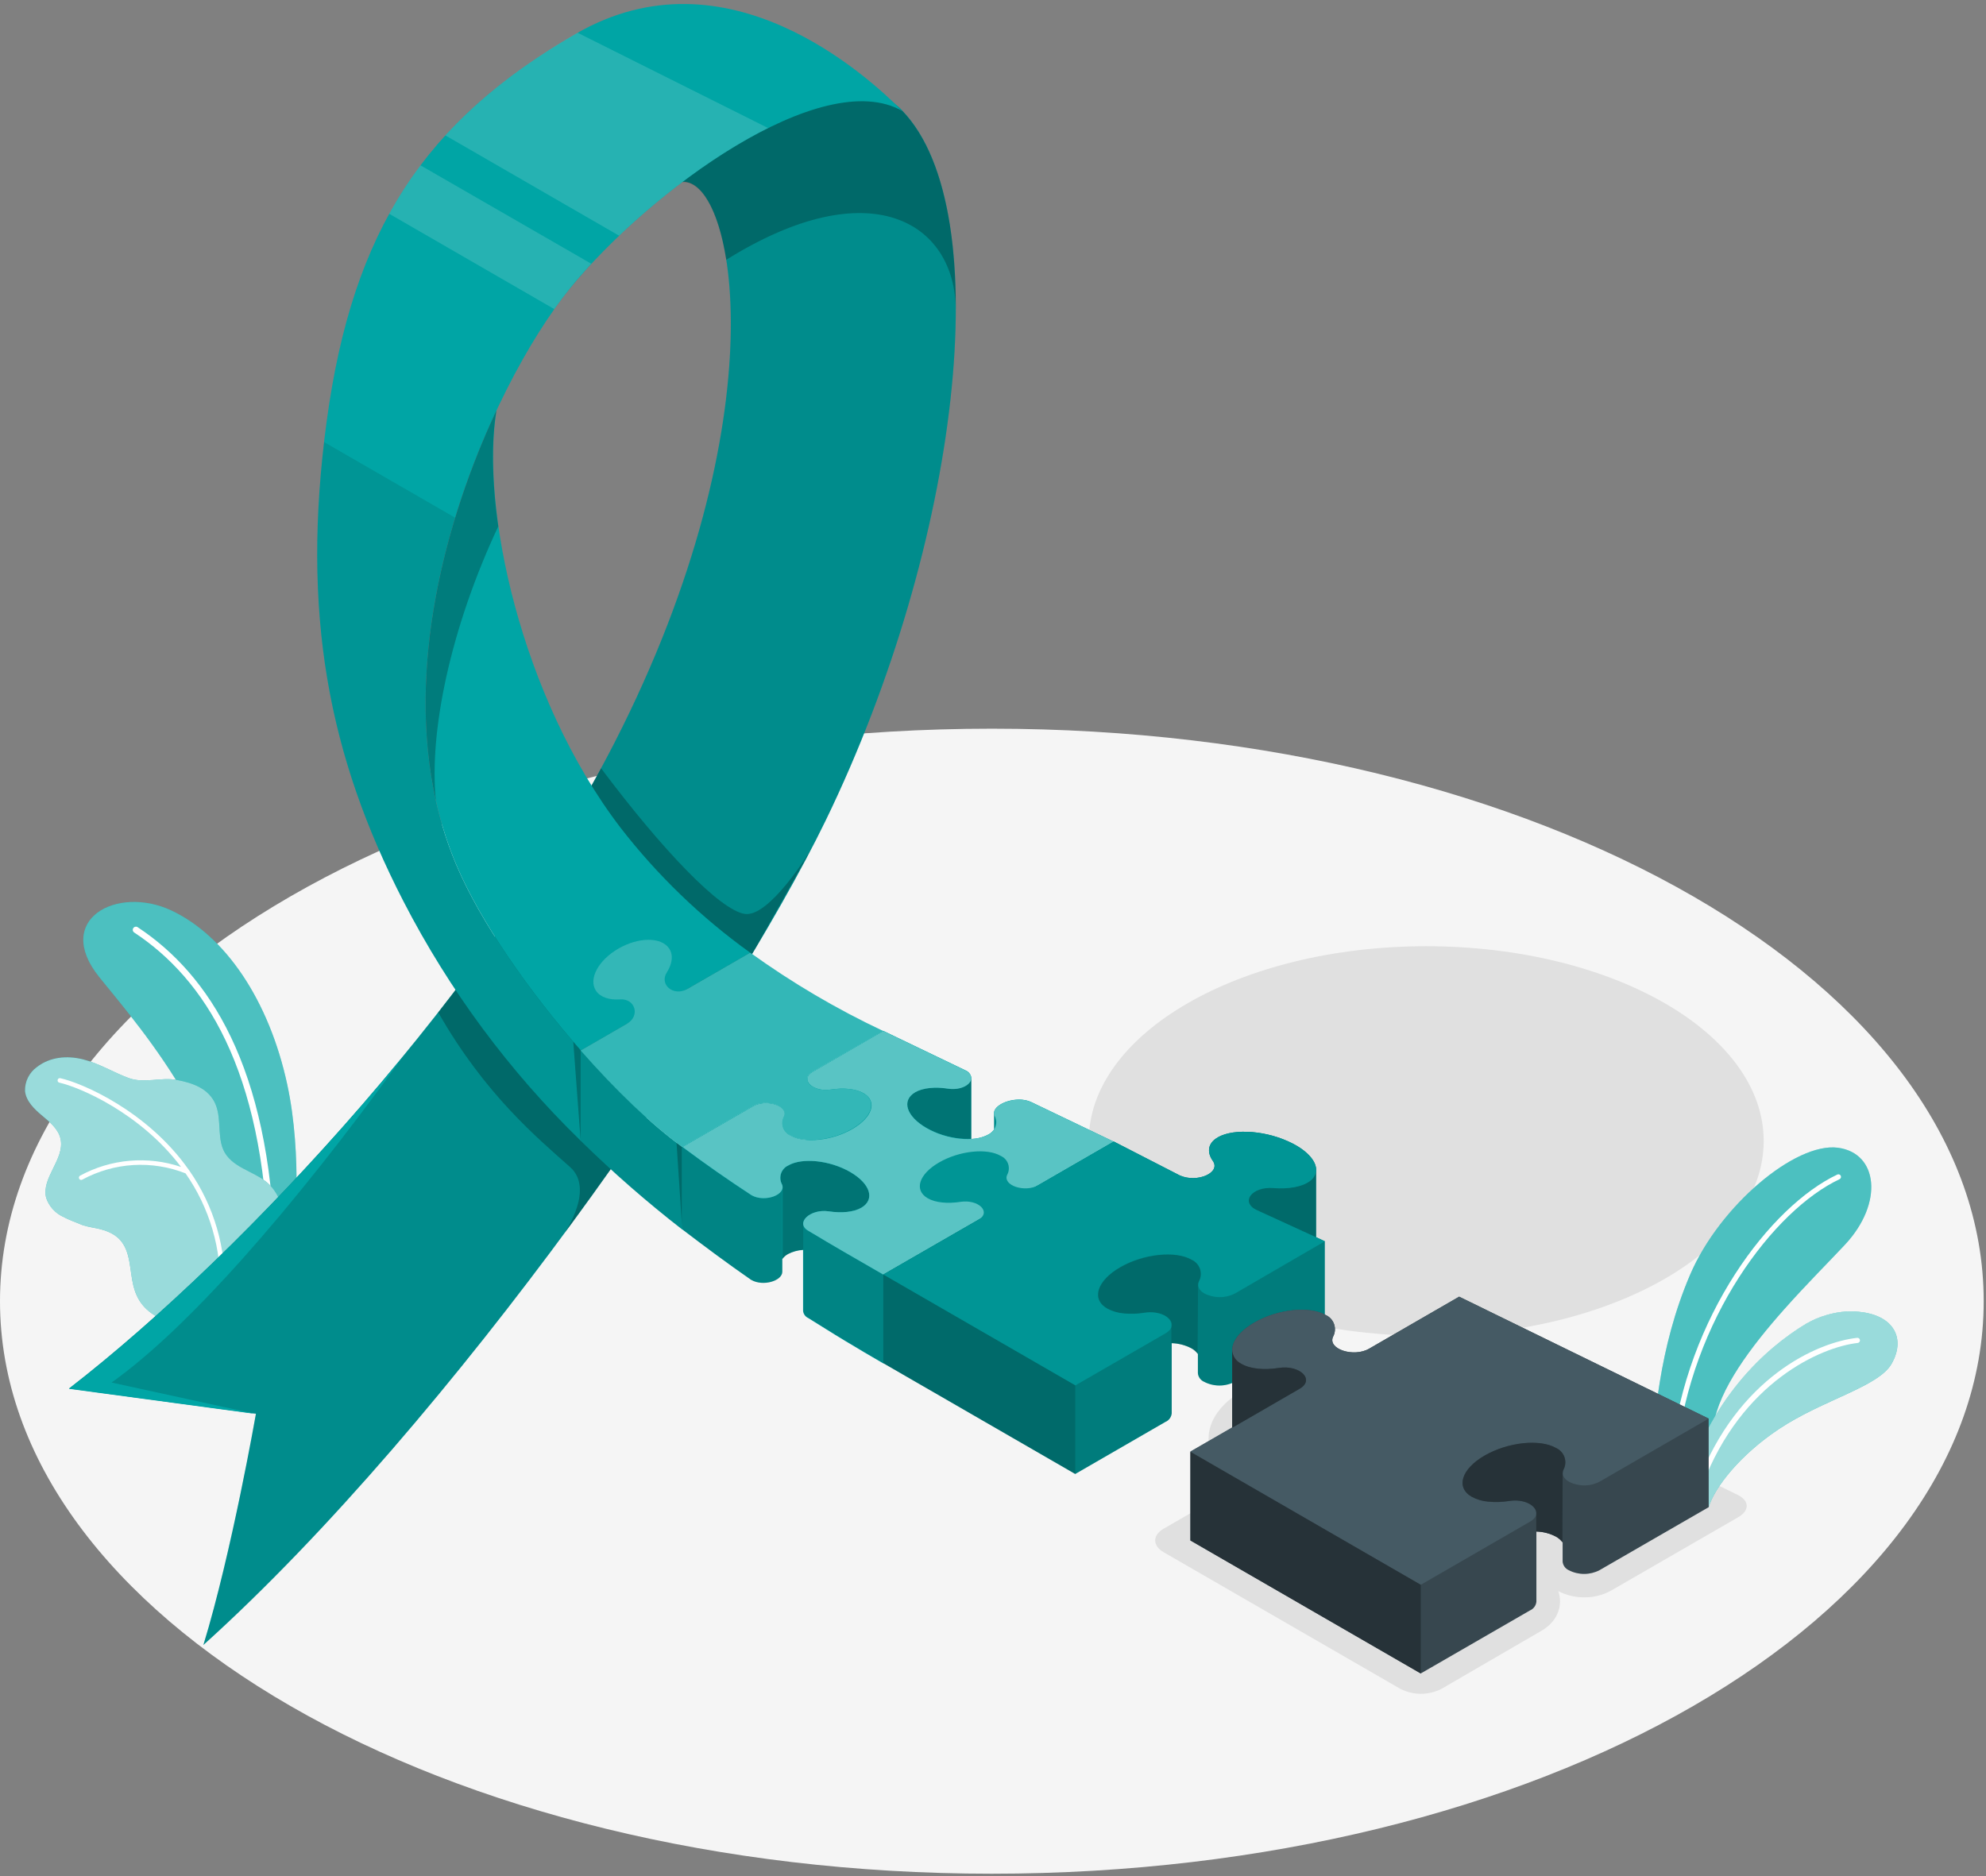<svg width="417" height="394" viewBox="0 0 417 394" fill="none" xmlns="http://www.w3.org/2000/svg">
<rect x="0" y="0" width="417" height="394" fill="#808080" stroke="none"/>
<path d="M208.257 393.501C323.275 393.501 416.515 339.67 416.515 273.266C416.515 206.862 323.275 153.031 208.257 153.031C93.24 153.031 0 206.862 0 273.266C0 339.67 93.24 393.501 208.257 393.501Z" fill="#F5F5F5"/>
<path d="M244.332 321.042L262.135 310.763C260.741 310.505 259.398 310.019 258.161 309.326C256.847 308.63 255.745 307.593 254.971 306.324C254.196 305.054 253.779 303.6 253.762 302.113C253.762 298.346 256.36 294.683 260.889 292.068C264.68 289.917 268.956 288.767 273.315 288.725C275.936 288.639 278.535 289.236 280.857 290.457C282.127 291.133 283.2 292.126 283.971 293.34C284.742 294.555 285.185 295.948 285.256 297.385L306.177 285.262L364.861 313.941C367.321 315.145 367.399 317.223 365.026 318.6L338.312 334.023C336.591 334.987 334.647 335.483 332.675 335.46C330.766 335.476 328.881 335.027 327.185 334.152C327.245 334.317 327.288 334.481 327.332 334.646C328.137 337.651 326.726 340.708 323.729 342.439L302.644 354.692C301.312 355.365 299.841 355.716 298.349 355.716C296.857 355.716 295.386 355.365 294.054 354.692L244.366 326.004C241.959 324.636 241.959 322.41 244.332 321.042Z" fill="#E0E0E0"/>
<path d="M299.465 280.532C338.6 280.532 370.324 262.218 370.324 239.626C370.324 217.033 338.6 198.719 299.465 198.719C260.33 198.719 228.605 217.033 228.605 239.626C228.605 262.218 260.33 280.532 299.465 280.532Z" fill="#E0E0E0"/>
<path d="M61.351 264.087L50.908 270.148C50.31 239.512 30.429 217.067 20.843 205.203C11.092 193.08 24.575 185.884 35.927 191.184C47.28 196.483 56.502 210.087 60.312 227.752C63.559 242.82 61.914 259.558 61.351 264.087Z" fill="#00A5A5"/>
<path opacity="0.3" d="M61.351 264.087L50.908 270.148C50.31 239.512 30.429 217.067 20.843 205.203C11.092 193.08 24.575 185.884 35.927 191.184C47.28 196.483 56.502 210.087 60.312 227.752C63.559 242.82 61.914 259.558 61.351 264.087Z" fill="white"/>
<path d="M56.919 263.151H57.057C57.235 263.144 57.403 263.068 57.524 262.938C57.646 262.808 57.711 262.636 57.707 262.458C56.642 223.889 43.791 204.57 28.949 194.751C28.877 194.695 28.793 194.655 28.705 194.633C28.616 194.611 28.524 194.607 28.434 194.622C28.344 194.637 28.258 194.671 28.181 194.721C28.104 194.77 28.039 194.835 27.988 194.911C27.938 194.987 27.903 195.073 27.887 195.163C27.871 195.253 27.874 195.345 27.895 195.434C27.916 195.523 27.955 195.606 28.01 195.679C28.064 195.753 28.134 195.814 28.213 195.859C42.856 205.549 55.325 224.435 56.373 262.536C56.381 262.685 56.439 262.827 56.538 262.939C56.637 263.051 56.772 263.126 56.919 263.151Z" fill="white"/>
<path d="M5.257 229.145C5.483 231.275 7.197 232.912 8.842 234.289C10.488 235.666 12.306 237.155 12.73 239.251C13.596 243.485 8.617 247.391 9.7 251.582C9.992 252.445 10.456 253.241 11.065 253.92C11.674 254.599 12.414 255.146 13.241 255.53C14.566 256.249 16.004 256.717 17.389 257.306C18.075 257.513 18.771 257.68 19.476 257.808C21.537 258.163 23.693 258.76 25.174 260.354C27.486 262.865 27.192 266.727 28.014 270.035C29.001 274.009 31.357 276.339 36.76 278.227L55.265 267.74C59.881 263.038 61.5 255.002 57.257 249.555C54.711 246.273 49.931 245.858 47.532 242.585C45.367 239.64 46.666 235.389 45.29 231.994C43.913 228.6 40.449 227.422 37.133 226.799C33.816 226.175 30.283 227.595 27.044 226.409C23.806 225.223 20.792 223.318 17.433 222.478C14.073 221.638 10.505 221.949 7.743 224.097C6.945 224.668 6.3 225.428 5.866 226.309C5.433 227.19 5.224 228.164 5.257 229.145Z" fill="#00A5A5"/>
<path opacity="0.6" d="M5.257 229.145C5.483 231.275 7.197 232.912 8.842 234.289C10.488 235.666 12.306 237.155 12.73 239.251C13.596 243.485 8.617 247.391 9.7 251.582C9.992 252.445 10.456 253.241 11.065 253.92C11.674 254.599 12.414 255.146 13.241 255.53C14.566 256.249 16.004 256.717 17.389 257.306C18.075 257.513 18.771 257.68 19.476 257.808C21.537 258.163 23.693 258.76 25.174 260.354C27.486 262.865 27.192 266.727 28.014 270.035C29.001 274.009 31.357 276.339 36.76 278.227L55.265 267.74C59.881 263.038 61.5 255.002 57.257 249.555C54.711 246.273 49.931 245.858 47.532 242.585C45.367 239.64 46.666 235.389 45.29 231.994C43.913 228.6 40.449 227.422 37.133 226.799C33.816 226.175 30.283 227.595 27.044 226.409C23.806 225.223 20.792 223.318 17.433 222.478C14.073 221.638 10.505 221.949 7.743 224.097C6.945 224.668 6.3 225.428 5.866 226.309C5.433 227.19 5.224 228.164 5.257 229.145Z" fill="white"/>
<path d="M39.758 245.839C39.722 245.764 39.672 245.697 39.611 245.64C30.951 233.318 17.278 227.456 12.671 226.434C12.61 226.42 12.546 226.418 12.484 226.429C12.422 226.44 12.363 226.462 12.31 226.496C12.257 226.53 12.211 226.574 12.175 226.626C12.139 226.678 12.113 226.736 12.1 226.798C12.086 226.859 12.084 226.923 12.095 226.985C12.106 227.047 12.129 227.106 12.162 227.159C12.196 227.212 12.24 227.258 12.292 227.294C12.344 227.33 12.402 227.356 12.463 227.369C16.793 228.348 29.488 233.76 38.009 245.069C34.536 243.898 30.859 243.457 27.208 243.775C23.557 244.092 20.012 245.161 16.793 246.913C16.739 246.947 16.692 246.991 16.655 247.043C16.619 247.095 16.593 247.153 16.579 247.215C16.565 247.278 16.564 247.342 16.576 247.405C16.587 247.467 16.611 247.527 16.646 247.58C16.687 247.646 16.745 247.701 16.813 247.739C16.881 247.777 16.958 247.796 17.036 247.796C17.134 247.804 17.233 247.777 17.313 247.718C20.608 245.937 24.254 244.897 27.993 244.673C31.733 244.449 35.476 245.045 38.961 246.42C44.039 253.69 46.583 262.429 46.2 271.289C46.195 271.41 46.236 271.528 46.315 271.62C46.394 271.712 46.505 271.77 46.625 271.783H46.668C46.795 271.785 46.918 271.737 47.01 271.65C47.103 271.563 47.157 271.442 47.162 271.315C47.559 262.241 44.957 253.288 39.758 245.839Z" fill="white"/>
<path d="M387.395 261.388C384.122 264.895 379.342 269.658 374.657 274.931C367.652 282.811 360.871 291.826 359.78 299.411L359.564 300.156L356.291 311.413L355.693 314.764L346.609 309.499C347.259 298.459 348.255 283.149 354.896 267.649C361.027 253.352 376.917 239.844 385.931 241.039C394.331 242.164 395.552 252.642 387.395 261.388Z" fill="#00A5A5"/>
<path opacity="0.3" d="M387.395 261.388C384.122 264.895 379.342 269.658 374.657 274.931C367.652 282.811 360.871 291.826 359.78 299.411L359.564 300.156L356.291 311.413L355.693 314.764L346.609 309.499C347.259 298.459 348.255 283.149 354.896 267.649C361.027 253.352 376.917 239.844 385.931 241.039C394.331 242.164 395.552 252.642 387.395 261.388Z" fill="white"/>
<path d="M351.564 305.812C351.679 305.789 351.785 305.731 351.865 305.646C351.946 305.56 351.998 305.452 352.014 305.335C355.105 276.898 372.502 254.124 386.244 247.647C386.309 247.617 386.366 247.574 386.414 247.522C386.462 247.469 386.499 247.408 386.523 247.341C386.547 247.275 386.558 247.204 386.555 247.133C386.551 247.062 386.534 246.992 386.504 246.928C386.474 246.864 386.432 246.806 386.379 246.758C386.327 246.711 386.265 246.674 386.199 246.649C386.132 246.625 386.061 246.615 385.99 246.618C385.919 246.621 385.85 246.638 385.785 246.668C371.818 253.249 354.066 276.396 350.932 305.214C350.923 305.285 350.929 305.356 350.948 305.425C350.968 305.493 351 305.557 351.045 305.612C351.089 305.668 351.144 305.714 351.206 305.749C351.269 305.783 351.337 305.804 351.408 305.812H351.564Z" fill="white"/>
<path d="M397.179 286.398C394.426 291.248 382.831 293.932 373.591 300.063C365.252 305.605 360.031 312.394 358.766 316.516L355.857 314.844L353.346 313.389C358.766 293.949 370.604 283.177 379.324 277.947C381.897 276.488 384.764 275.624 387.715 275.418C397.136 275.115 400.496 280.605 397.179 286.398Z" fill="#00A5A5"/>
<path opacity="0.6" d="M397.18 286.395C394.427 291.244 382.832 293.928 373.592 300.059C365.253 305.601 360.04 312.39 358.767 316.512L355.849 314.832L353.338 313.377C358.759 293.937 370.596 283.165 379.316 277.934C381.889 276.476 384.756 275.612 387.707 275.406C397.137 275.111 400.497 280.601 397.18 286.395Z" fill="white"/>
<path d="M357.025 312.136C357.13 312.132 357.231 312.097 357.316 312.035C357.401 311.973 357.466 311.888 357.502 311.789C365.667 290.219 382.363 282.893 390.061 282.036C390.203 282.018 390.332 281.946 390.421 281.834C390.51 281.722 390.552 281.58 390.537 281.438C390.531 281.367 390.51 281.298 390.476 281.235C390.442 281.172 390.396 281.117 390.34 281.072C390.284 281.028 390.22 280.995 390.151 280.976C390.082 280.957 390.01 280.952 389.94 280.962C381.436 281.906 364.827 289.387 356.488 311.399C356.438 311.534 356.442 311.683 356.5 311.814C356.559 311.946 356.666 312.049 356.8 312.101C356.872 312.129 356.949 312.141 357.025 312.136Z" fill="white"/>
<path d="M173.383 172.277C152.921 214.448 95.042 298.253 42.705 345.464C48.654 326.007 53.737 296.903 53.737 296.903L14.484 291.612C52.17 262.438 103.122 206.646 129.048 155.937C163.945 87.667 154.376 37.356 143.249 38.17C146.245 21.57 181.437 13.924 189.499 23.276C209.649 44.292 201.596 114.095 173.383 172.277Z" fill="#00A5A5"/>
<path opacity="0.15" d="M173.383 172.277C152.921 214.448 95.042 298.253 42.705 345.464C48.654 326.007 53.737 296.903 53.737 296.903L14.484 291.612C52.17 262.438 103.122 206.646 129.048 155.937C163.945 87.667 154.376 37.356 143.249 38.17C146.245 21.57 181.437 13.924 189.499 23.276C209.649 44.292 201.596 114.095 173.383 172.277Z" fill="black"/>
<path opacity="0.25" d="M156.367 191.932C151.094 191.126 138.858 178.241 126.215 161.355C116.984 178.406 105.104 195.889 92.019 212.627C101.9 229.946 112.897 239.03 119.729 245.126C124.778 249.638 118.864 258.453 118.474 259.059C134.061 237.939 147.976 217.018 158.705 199.032L170.162 178.579C169.902 179.064 161.502 192.728 156.367 191.932Z" fill="black"/>
<path opacity="0.25" d="M143.248 38.247C147.119 37.953 150.799 43.859 152.488 54.562C182.7 35.693 200.538 46.716 200.686 64.996C200.729 46.283 197.144 31.294 189.498 23.345C181.418 14.044 146.244 21.691 143.248 38.247Z" fill="black"/>
<path d="M84.615 221.879C61.642 249.866 35.915 275.073 14.475 291.665L53.727 296.955L23.42 290.348C39.119 279.212 60.975 254.629 84.615 221.879Z" fill="#00A5A5"/>
<path d="M120.985 7.057C89.317 25.346 74.042 48.128 68.587 88.507C63.132 128.885 69.037 158.812 84.711 189.284C94.328 207.948 106.902 224.932 121.946 239.578V220.597C111.191 208.352 100.904 193.709 95.786 181.578C77.264 137.649 103.042 81.034 119.668 60.58C136.294 40.127 172.62 13.595 189.523 23.345C182.024 15.872 152.643 -11.214 120.985 7.057Z" fill="#00A5A5"/>
<path opacity="0.1" d="M95.561 108.725L68.051 92.844C63.591 131.04 69.609 159.91 84.711 189.283C94.328 207.947 106.902 224.931 121.946 239.576V220.595C111.191 208.351 100.904 193.708 95.787 181.576C86.001 158.43 88.539 131.768 95.561 108.725Z" fill="black"/>
<path opacity="0.15" d="M161.268 26.886L121.279 6.883L120.985 7.039C109.918 13.447 100.887 20.391 93.518 28.436L129.991 49.495C139.161 40.741 150.479 32.255 161.268 26.886Z" fill="white"/>
<path opacity="0.15" d="M88.296 34.727C85.867 37.956 83.674 41.357 81.732 44.901L116.37 64.904C117.487 63.328 118.578 61.882 119.634 60.575C121.003 58.843 122.518 57.163 124.129 55.379L88.296 34.727Z" fill="white"/>
<path d="M130.327 173.873C109.215 146.267 100.885 106.33 104.262 86.18C91.853 112.686 82.614 150.337 95.793 181.58C100.911 193.703 111.198 208.354 121.953 220.599L157.517 200.076C147.239 192.696 138.081 183.871 130.327 173.873Z" fill="#00A5A5"/>
<path opacity="0.25" d="M104.619 110.547C103.268 101.1 103.147 92.622 104.238 86.18C93.552 108.997 85.24 140.076 91.535 168.218C90.019 153.723 94.618 131.84 104.619 110.547Z" fill="black"/>
<path opacity="0.25" d="M121.921 239.586V220.596L120.371 218.812L121.921 239.586Z" fill="black"/>
<path d="M185.444 233.842L182.942 235.28C182.942 235.28 182.942 248.476 182.942 249.464C182.942 251.066 181.539 252.927 178.915 254.434C174.681 256.885 168.853 257.499 165.926 255.811C165.571 255.65 165.252 255.418 164.991 255.128C164.73 254.839 164.531 254.498 164.407 254.128C164.284 253.758 164.238 253.367 164.273 252.978C164.308 252.59 164.422 252.213 164.61 251.871C165.346 250.269 163.129 248.996 160.765 248.996C159.813 248.987 158.875 249.22 158.037 249.671L143.256 258.21C135.793 252.414 128.672 246.192 121.928 239.575V220.593C129.323 229.019 136.96 236.31 143.256 240.856L158.037 232.318C158.873 231.862 159.813 231.63 160.765 231.643C163.129 231.643 165.346 232.916 164.61 234.509C164.422 234.851 164.308 235.228 164.273 235.617C164.238 236.005 164.284 236.396 164.407 236.766C164.531 237.136 164.73 237.477 164.991 237.766C165.252 238.056 165.571 238.288 165.926 238.449C168.861 240.181 174.689 239.531 178.915 237.081C183.141 234.63 184.223 231.279 181.288 229.582C179.686 228.647 177.088 228.404 174.49 228.82C170.619 229.409 167.857 226.664 170.697 225.027L185.444 216.523V233.842Z" fill="#00A5A5"/>
<path opacity="0.15" d="M121.918 220.594V239.584C128.662 246.201 135.784 252.423 143.246 258.219V240.9C136.951 236.31 129.313 229.019 121.918 220.594Z" fill="black"/>
<path opacity="0.25" d="M143.246 240.857V258.219L142.051 239.965L143.246 240.857Z" fill="black"/>
<path d="M233.84 239.756L216.522 231.443C213.56 230.023 208.728 231.72 208.728 233.738C208.728 233.92 208.728 237.201 208.728 237.201C208.417 237.638 208.012 237.999 207.542 238.258C206.431 238.839 205.202 239.159 203.948 239.193V226.377C203.91 226.036 203.782 225.71 203.577 225.435C203.371 225.159 203.096 224.943 202.779 224.81L185.46 216.488L170.575 225.087C170.558 225.081 170.54 225.081 170.523 225.087C170.239 225.224 169.995 225.433 169.816 225.692C169.637 225.952 169.529 226.254 169.501 226.568V239.384C168.253 239.351 167.029 239.031 165.925 238.448C165.463 238.197 165.062 237.848 164.747 237.427V233.894C164.747 232.015 160.669 230.854 158.088 232.292L143.246 240.856V258.174C148.026 261.82 152.841 265.405 157.577 268.687L157.751 268.799C160.279 270.228 164.262 268.964 164.254 267.068V264.409C164.57 263.982 164.975 263.628 165.44 263.37C166.426 262.858 167.509 262.563 168.618 262.504C168.618 262.504 168.618 273.813 168.618 275.294C168.648 275.617 168.764 275.927 168.952 276.192C169.141 276.456 169.396 276.666 169.692 276.801C172.29 278.394 174.809 280.022 177.243 281.477C180.1 283.209 182.854 284.828 185.443 286.326L233.814 258.408L233.84 239.756Z" fill="#00A5A5"/>
<path opacity="0.15" d="M208.833 234.289C208.75 234.115 208.706 233.926 208.703 233.734V237.198C208.99 236.772 209.154 236.275 209.177 235.762C209.2 235.248 209.081 234.739 208.833 234.289Z" fill="black"/>
<path opacity="0.3" d="M194.518 236.868C197.381 238.493 200.64 239.291 203.931 239.172V226.391C203.931 227.75 201.74 229.032 198.969 228.59C196.371 228.183 193.773 228.417 192.154 229.361C189.21 231.058 190.266 234.418 194.518 236.868Z" fill="black"/>
<path opacity="0.15" d="M178.921 237.083C183.173 234.633 184.22 231.281 181.285 229.584C179.683 228.649 177.085 228.407 174.487 228.822C171.889 229.238 169.525 227.956 169.525 226.605V239.387C172.811 239.51 176.065 238.712 178.921 237.083Z" fill="black"/>
<path d="M164.746 233.887C164.741 234.102 164.691 234.315 164.599 234.51C164.351 234.961 164.233 235.472 164.259 235.986C164.285 236.5 164.454 236.996 164.746 237.42V233.887Z" fill="#00A5A5"/>
<path opacity="0.2" d="M185.478 267.675C182.88 266.177 180.126 264.601 177.269 262.938C174.815 261.507 172.298 260.02 169.718 258.479C169.447 258.357 169.21 258.171 169.028 257.937C168.845 257.703 168.722 257.429 168.67 257.137V262.471C168.67 262.471 168.67 273.771 168.67 275.261C168.7 275.584 168.816 275.894 169.004 276.158C169.193 276.423 169.448 276.633 169.744 276.767C172.341 278.361 174.861 279.989 177.295 281.444C180.152 283.175 182.897 284.786 185.504 286.284L185.478 267.675Z" fill="black"/>
<path opacity="0.2" d="M164.262 249.569C163.933 251.301 160.183 252.375 157.776 251.015L157.611 250.903C152.866 247.794 148.086 244.46 143.271 240.875V258.194C148.043 261.839 152.866 265.424 157.611 268.706L157.776 268.819C160.304 270.256 164.279 269.001 164.279 267.087V264.351L164.262 249.569Z" fill="black"/>
<path opacity="0.3" d="M180.846 253.632C179.192 254.575 176.663 254.809 174.005 254.402C171.061 253.943 168.472 255.597 168.671 257.139V262.473C167.565 262.534 166.485 262.83 165.502 263.339C165.033 263.594 164.627 263.953 164.315 264.386V249.57C164.333 249.441 164.333 249.31 164.315 249.181C164.32 249.173 164.322 249.164 164.322 249.155C164.322 249.146 164.32 249.137 164.315 249.129C164.299 248.987 164.258 248.849 164.194 248.722C164.01 248.377 163.899 247.998 163.867 247.608C163.835 247.219 163.884 246.827 164.009 246.457C164.135 246.086 164.336 245.746 164.598 245.456C164.861 245.167 165.18 244.934 165.536 244.773C168.463 243.041 174.282 243.699 178.525 246.141C182.768 248.583 183.773 251.934 180.846 253.632Z" fill="black"/>
<path d="M233.839 239.756L185.468 267.674C182.87 266.176 180.125 264.6 177.268 262.938C174.814 261.517 172.297 260.028 169.717 258.469C166.885 256.833 170.132 253.802 174.046 254.399C176.696 254.798 179.242 254.581 180.87 253.629C183.806 251.897 182.74 248.572 178.497 246.121C174.254 243.67 168.435 243.064 165.508 244.753C165.154 244.916 164.836 245.15 164.575 245.44C164.314 245.73 164.115 246.07 163.991 246.44C163.866 246.81 163.818 247.201 163.849 247.59C163.881 247.979 163.992 248.357 164.175 248.702C165.197 250.884 160.616 252.59 157.819 251.014L157.646 250.901C152.909 247.801 148.12 244.467 143.314 240.874L158.157 232.309C161.006 230.716 165.699 232.309 164.668 234.526C164.481 234.869 164.367 235.246 164.333 235.635C164.299 236.024 164.345 236.416 164.47 236.786C164.594 237.156 164.794 237.496 165.056 237.785C165.318 238.074 165.637 238.306 165.993 238.466C168.929 240.198 174.748 239.557 178.982 237.107C183.217 234.656 184.282 231.296 181.346 229.599C179.684 228.647 177.086 228.404 174.488 228.82C170.687 229.409 167.959 226.759 170.548 225.122C170.565 225.116 170.583 225.116 170.6 225.122L185.46 216.523L202.778 224.845C205.61 226.482 202.865 229.227 198.985 228.629C196.388 228.222 193.79 228.447 192.162 229.391C189.226 231.123 190.291 234.448 194.535 236.899C198.778 239.349 204.597 239.964 207.524 238.267C207.878 238.105 208.195 237.872 208.456 237.583C208.716 237.293 208.915 236.953 209.038 236.583C209.162 236.214 209.208 235.823 209.174 235.435C209.139 235.046 209.026 234.669 208.84 234.327C207.801 232.093 213.299 229.919 216.538 231.469L233.839 239.756Z" fill="#00A5A5"/>
<path opacity="0.35" d="M233.839 239.756L185.468 267.674C182.87 266.176 180.125 264.6 177.268 262.938C174.814 261.517 172.297 260.028 169.717 258.469C166.885 256.833 170.132 253.802 174.046 254.399C176.696 254.798 179.242 254.581 180.87 253.629C183.806 251.897 182.74 248.572 178.497 246.121C174.254 243.67 168.435 243.064 165.508 244.753C165.154 244.916 164.836 245.15 164.575 245.44C164.314 245.73 164.115 246.07 163.991 246.44C163.866 246.81 163.818 247.201 163.849 247.59C163.881 247.979 163.992 248.357 164.175 248.702C165.197 250.884 160.616 252.59 157.819 251.014L157.646 250.901C152.909 247.801 148.12 244.467 143.314 240.874L158.157 232.309C161.006 230.716 165.699 232.309 164.668 234.526C164.481 234.869 164.367 235.246 164.333 235.635C164.299 236.024 164.345 236.416 164.47 236.786C164.594 237.156 164.794 237.496 165.056 237.785C165.318 238.074 165.637 238.306 165.993 238.466C168.929 240.198 174.748 239.557 178.982 237.107C183.217 234.656 184.282 231.296 181.346 229.599C179.684 228.647 177.086 228.404 174.488 228.82C170.687 229.409 167.959 226.759 170.548 225.122C170.565 225.116 170.583 225.116 170.6 225.122L185.46 216.523L202.778 224.845C205.61 226.482 202.865 229.227 198.985 228.629C196.388 228.222 193.79 228.447 192.162 229.391C189.226 231.123 190.291 234.448 194.535 236.899C198.778 239.349 204.597 239.964 207.524 238.267C207.878 238.105 208.195 237.872 208.456 237.583C208.716 237.293 208.915 236.953 209.038 236.583C209.162 236.214 209.208 235.823 209.174 235.435C209.139 235.046 209.026 234.669 208.84 234.327C207.801 232.093 213.299 229.919 216.538 231.469L233.839 239.756Z" fill="white"/>
<path d="M181.286 229.583C179.65 228.63 177.121 228.405 174.463 228.812C170.584 229.41 167.839 226.665 170.67 225.028L185.443 216.524C175.649 211.91 166.3 206.402 157.517 200.072L144.285 207.709C141.445 209.346 138.353 206.791 140.025 204.194C141.159 202.41 141.419 200.574 140.51 199.206C138.873 196.755 134.11 196.764 129.867 199.206C125.624 201.648 123.503 205.622 125.139 208.073C126.048 209.432 127.928 210.039 130.153 209.883C133.392 209.649 134.483 213.347 131.66 214.983L121.918 220.612C129.313 229.037 136.951 236.328 143.246 240.875L158.036 232.319C160.868 230.674 165.63 232.267 164.591 234.501C164.407 234.844 164.295 235.222 164.262 235.61C164.229 235.998 164.276 236.389 164.4 236.758C164.524 237.128 164.723 237.467 164.984 237.757C165.244 238.046 165.562 238.279 165.916 238.441C168.852 240.173 174.679 239.524 178.905 237.073C183.131 234.623 184.222 231.245 181.286 229.583Z" fill="#00A5A5"/>
<path opacity="0.2" d="M181.286 229.583C179.65 228.63 177.121 228.405 174.463 228.812C170.584 229.41 167.839 226.665 170.67 225.028L185.443 216.524C175.649 211.91 166.3 206.402 157.517 200.072L144.285 207.709C141.445 209.346 138.353 206.791 140.025 204.194C141.159 202.41 141.419 200.574 140.51 199.206C138.873 196.755 134.11 196.764 129.867 199.206C125.624 201.648 123.503 205.622 125.139 208.073C126.048 209.432 127.928 210.039 130.153 209.883C133.392 209.649 134.483 213.347 131.66 214.983L121.918 220.612C129.313 229.037 136.951 236.328 143.246 240.875L158.036 232.319C160.868 230.674 165.63 232.267 164.591 234.501C164.407 234.844 164.295 235.222 164.262 235.61C164.229 235.998 164.276 236.389 164.4 236.758C164.524 237.128 164.723 237.467 164.984 237.757C165.244 238.046 165.562 238.279 165.916 238.441C168.852 240.173 174.679 239.524 178.905 237.073C183.131 234.623 184.222 231.245 181.286 229.583Z" fill="white"/>
<path d="M276.349 245.669C276.349 243.686 274.201 241.34 270.426 239.677C264.962 237.218 258.147 237.001 255.203 239.184C253.566 240.405 253.471 242.11 254.666 243.808C256.397 246.276 251.392 248.475 247.738 246.864L233.883 239.746L218.037 248.899L193.063 263.283L185.469 267.664V286.282L225.769 309.549L244.673 298.63C245.043 298.478 245.365 298.227 245.604 297.905C245.842 297.583 245.987 297.202 246.024 296.803C246.024 295.236 246.024 282.082 246.024 282.082C247.467 282.119 248.883 282.487 250.163 283.156C250.696 283.448 251.16 283.853 251.522 284.342V288.395C251.56 288.782 251.7 289.152 251.929 289.467C252.157 289.782 252.465 290.031 252.821 290.187C253.816 290.705 254.921 290.975 256.042 290.975C257.164 290.975 258.269 290.705 259.264 290.187L278.167 279.268V260.685L276.349 259.819V245.669Z" fill="#00A5A5"/>
<path opacity="0.25" d="M276.349 245.669C276.349 243.686 274.201 241.34 270.426 239.677C264.962 237.218 258.147 237.001 255.203 239.184C253.566 240.405 253.471 242.11 254.666 243.808C256.397 246.276 251.392 248.475 247.738 246.864L233.883 239.746L218.037 248.899L193.063 263.283L185.469 267.664V286.282L225.769 309.549L244.673 298.63C245.043 298.478 245.365 298.227 245.604 297.905C245.842 297.583 245.987 297.202 246.024 296.803C246.024 295.236 246.024 282.082 246.024 282.082C247.467 282.119 248.883 282.487 250.163 283.156C250.696 283.448 251.16 283.853 251.522 284.342V288.395C251.56 288.782 251.7 289.152 251.929 289.467C252.157 289.782 252.465 290.031 252.821 290.187C253.816 290.705 254.921 290.975 256.042 290.975C257.164 290.975 258.269 290.705 259.264 290.187L278.167 279.268V260.685L276.349 259.819V245.669Z" fill="black"/>
<path d="M270.425 239.677C264.961 237.218 258.146 237.001 255.202 239.184C253.565 240.405 253.47 242.11 254.665 243.808C256.397 246.276 251.392 248.475 247.738 246.864L233.883 239.746L218.036 248.899C215.204 250.536 210.442 248.951 211.481 246.709C211.667 246.366 211.78 245.988 211.813 245.6C211.847 245.211 211.8 244.82 211.676 244.45C211.551 244.081 211.352 243.741 211.091 243.451C210.829 243.162 210.511 242.93 210.156 242.769C207.22 241.037 201.401 241.686 197.167 244.137C192.933 246.587 191.859 249.947 194.794 251.644C196.431 252.588 198.968 252.813 201.618 252.406C205.497 251.809 208.242 254.563 205.411 256.199L185.494 267.673L225.795 290.941L244.698 280.03C247.971 278.133 244.802 274.964 240.325 275.7C238.879 275.932 237.41 275.982 235.952 275.847C234.74 275.742 233.561 275.391 232.488 274.817C229.103 272.86 230.324 268.98 235.225 266.157C240.126 263.335 246.837 262.624 250.223 264.573C250.634 264.758 251.002 265.027 251.304 265.362C251.607 265.696 251.837 266.09 251.98 266.517C252.123 266.945 252.176 267.398 252.136 267.847C252.096 268.296 251.963 268.732 251.747 269.128C251.288 270.132 251.842 271.024 252.881 271.63C253.877 272.146 254.981 272.415 256.102 272.415C257.224 272.415 258.328 272.146 259.324 271.63L278.167 260.685L263.931 254.138C260.354 252.484 262.813 249.151 267.394 249.514C270.538 249.757 273.378 249.289 275.023 248.068C277.941 245.886 275.898 242.128 270.425 239.677Z" fill="#00A5A5"/>
<path opacity="0.1" d="M270.425 239.677C264.961 237.218 258.146 237.001 255.202 239.184C253.565 240.405 253.47 242.11 254.665 243.808C256.397 246.276 251.392 248.475 247.738 246.864L233.883 239.746L218.036 248.899C215.204 250.536 210.442 248.951 211.481 246.709C211.667 246.366 211.78 245.988 211.813 245.6C211.847 245.211 211.8 244.82 211.676 244.45C211.551 244.081 211.352 243.741 211.091 243.451C210.829 243.162 210.511 242.93 210.156 242.769C207.22 241.037 201.401 241.686 197.167 244.137C192.933 246.587 191.859 249.947 194.794 251.644C196.431 252.588 198.968 252.813 201.618 252.406C205.497 251.809 208.242 254.563 205.411 256.199L185.494 267.673L225.795 290.941L244.698 280.03C247.971 278.133 244.802 274.964 240.325 275.7C238.879 275.932 237.41 275.982 235.952 275.847C234.74 275.742 233.561 275.391 232.488 274.817C229.103 272.86 230.324 268.98 235.225 266.157C240.126 263.335 246.837 262.624 250.223 264.573C250.634 264.758 251.002 265.027 251.304 265.362C251.607 265.696 251.837 266.09 251.98 266.517C252.123 266.945 252.176 267.398 252.136 267.847C252.096 268.296 251.963 268.732 251.747 269.128C251.288 270.132 251.842 271.024 252.881 271.63C253.877 272.146 254.981 272.415 256.102 272.415C257.224 272.415 258.328 272.146 259.324 271.63L278.167 260.685L263.931 254.138C260.354 252.484 262.813 249.151 267.394 249.514C270.538 249.757 273.378 249.289 275.023 248.068C277.941 245.886 275.898 242.128 270.425 239.677Z" fill="black"/>
<g opacity="0.15">
<path d="M276.348 245.672C276.338 246.152 276.211 246.623 275.977 247.043C275.743 247.463 275.409 247.818 275.005 248.079C273.36 249.283 270.52 249.759 267.377 249.517C262.813 249.144 260.362 252.495 263.913 254.141L276.348 259.821V245.672Z" fill="black"/>
<path d="M251.554 269.771C251.559 269.535 251.612 269.302 251.71 269.087C251.925 268.693 252.057 268.259 252.097 267.812C252.137 267.365 252.084 266.914 251.942 266.488C251.799 266.062 251.571 265.67 251.27 265.337C250.97 265.003 250.604 264.735 250.195 264.55C246.8 262.593 240.081 263.294 235.188 266.126C230.296 268.957 229.066 272.828 232.452 274.785C233.524 275.359 234.703 275.707 235.916 275.807C237.359 275.95 238.814 275.903 240.245 275.668C243.518 275.166 246.073 276.716 245.952 278.327V282.076C247.398 282.119 248.816 282.489 250.1 283.159C250.629 283.454 251.09 283.858 251.45 284.345L251.554 269.771Z" fill="black"/>
<path d="M225.767 309.561V290.943L185.467 267.676V286.293L225.767 309.561Z" fill="black"/>
</g>
<path d="M358.767 297.922L306.377 272.316L287.474 283.236C284.201 285.124 278.702 283.296 279.906 280.716C280.119 280.32 280.249 279.884 280.287 279.436C280.325 278.988 280.271 278.536 280.127 278.11C279.983 277.684 279.753 277.291 279.452 276.958C279.15 276.624 278.783 276.356 278.373 276.17C274.987 274.213 268.268 274.914 263.375 277.746C260.353 279.478 258.725 281.634 258.725 283.478V299.836L249.953 304.902V323.51L298.316 351.446L321.254 338.205C321.624 338.048 321.943 337.793 322.18 337.468C322.416 337.144 322.56 336.761 322.596 336.361C322.596 334.794 322.596 321.64 322.596 321.64C324.04 321.677 325.456 322.045 326.736 322.714C327.271 323.007 327.738 323.411 328.104 323.9C328.104 323.9 328.104 327.745 328.104 327.979C328.144 328.364 328.285 328.732 328.513 329.045C328.741 329.359 329.048 329.606 329.403 329.763C330.397 330.278 331.5 330.547 332.62 330.547C333.739 330.547 334.843 330.278 335.837 329.763L358.775 316.522L358.767 297.922Z" fill="#37474F"/>
<path d="M287.474 283.245C284.201 285.132 278.702 283.305 279.906 280.725C280.12 280.329 280.249 279.893 280.288 279.445C280.326 278.996 280.271 278.545 280.127 278.119C279.984 277.692 279.754 277.3 279.452 276.966C279.15 276.633 278.783 276.364 278.373 276.178C274.988 274.221 268.268 274.923 263.375 277.754C258.483 280.586 257.253 284.457 260.639 286.414C262.527 287.505 265.454 287.765 268.519 287.28C272.987 286.587 276.157 289.756 272.849 291.609L249.91 304.85L298.316 332.828L321.255 319.57C324.528 317.683 321.35 314.513 316.882 315.241C315.433 315.475 313.96 315.521 312.5 315.379C311.288 315.272 310.11 314.921 309.036 314.349C305.659 312.392 306.871 308.513 311.764 305.69C316.656 302.867 323.385 302.165 326.771 304.114C327.181 304.3 327.548 304.569 327.85 304.904C328.151 305.238 328.381 305.631 328.525 306.058C328.669 306.486 328.723 306.938 328.685 307.386C328.647 307.835 328.517 308.272 328.303 308.668C327.836 309.673 328.381 310.565 329.429 311.171C330.423 311.686 331.526 311.955 332.646 311.955C333.766 311.955 334.869 311.686 335.863 311.171L358.767 297.922L306.378 272.316L287.474 283.245Z" fill="#455A64"/>
<path d="M298.316 332.828V351.445L249.953 323.519V304.91L298.316 332.828Z" fill="#263238"/>
<path d="M272.893 291.662L258.727 299.854V283.496C258.747 284.111 258.936 284.709 259.274 285.224C259.611 285.739 260.084 286.151 260.64 286.414C262.528 287.505 265.455 287.765 268.52 287.28C272.989 286.605 276.149 289.774 272.893 291.662Z" fill="#263238"/>
<path d="M328.102 309.389C328.096 309.134 328.153 308.881 328.267 308.653C328.482 308.256 328.612 307.819 328.65 307.37C328.689 306.92 328.634 306.467 328.489 306.04C328.344 305.612 328.113 305.219 327.81 304.885C327.506 304.551 327.137 304.283 326.726 304.098C323.348 302.141 316.629 302.851 311.728 305.674C306.826 308.497 305.614 312.385 309.009 314.334C310.08 314.91 311.259 315.258 312.472 315.355C313.936 315.497 315.411 315.451 316.863 315.217C320.041 314.715 322.56 316.187 322.569 317.754C322.569 318.386 322.569 321.633 322.569 321.633C324.008 321.668 325.419 322.035 326.691 322.707C327.228 323.003 327.694 323.41 328.059 323.902L328.102 309.389Z" fill="#263238"/>
</svg>
